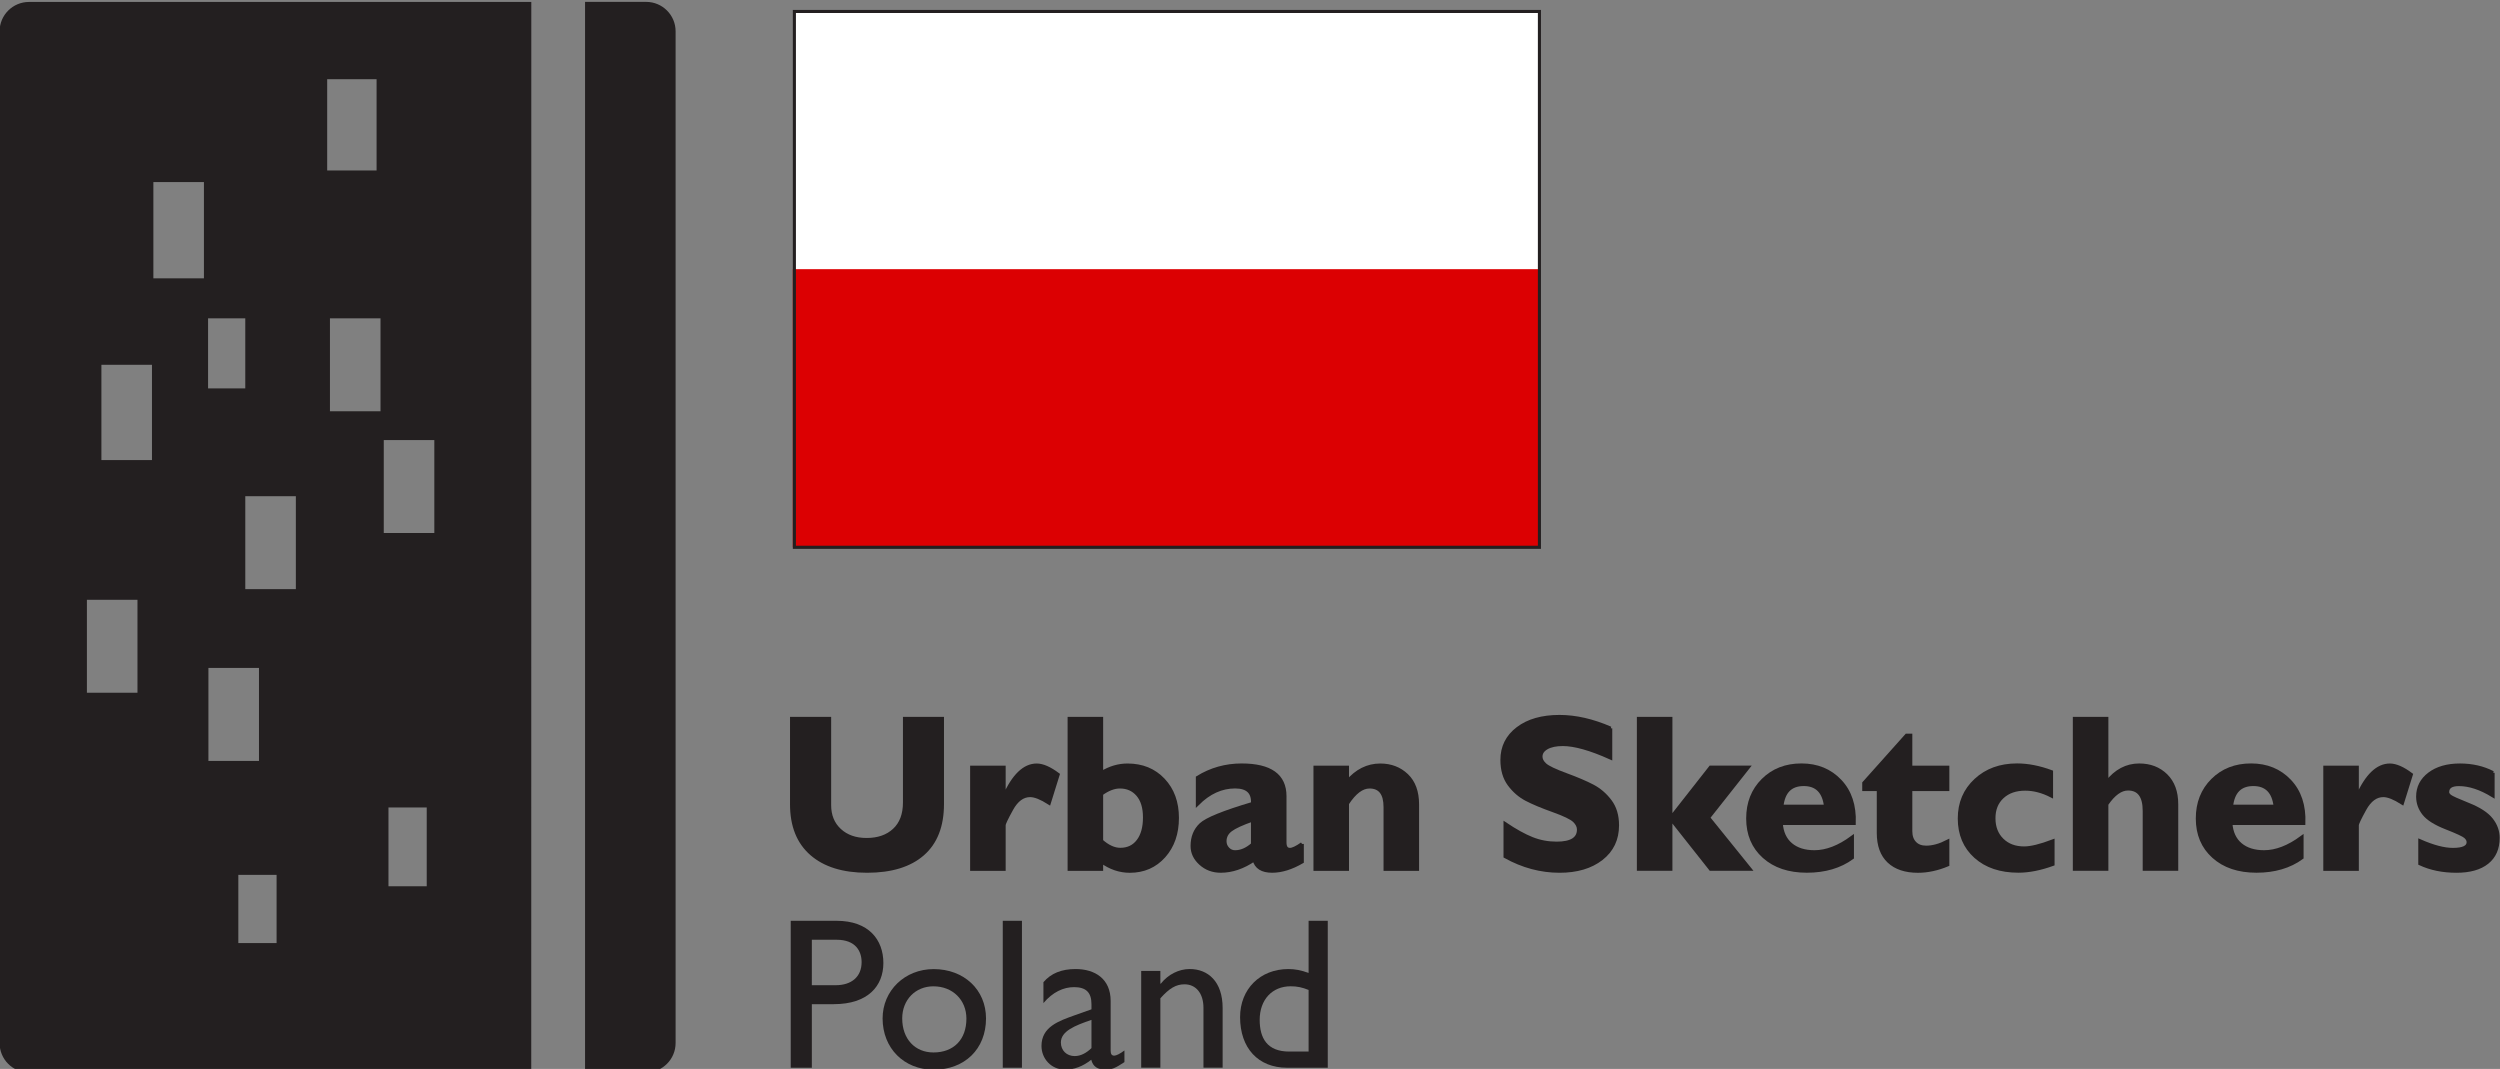 <?xml version="1.0" encoding="UTF-8"?>
<svg width="57.646mm" height="24.648mm" version="1.1" viewBox="0 0 57.646 24.648" xmlns="http://www.w3.org/2000/svg" xmlns:cc="http://creativecommons.org/ns#" xmlns:dc="http://purl.org/dc/elements/1.1/" xmlns:rdf="http://www.w3.org/1999/02/22-rdf-syntax-ns#">
 <rect x="0" y="0" width="57.646" height="24.648" fill="#808080" stroke="none"/>
 <g transform="translate(24.17 -100.05)">
  <g transform="matrix(.27 0 0 .27 -17.654 73.08)" fill="#231f20">
   <path d="m25.831 100.05h5.22c1.387 0 2.513 1.125 2.513 2.513v86.401c0 1.387-1.125 2.513-2.513 2.513h-5.22z"/>
   <path d="m12.959 145.41h-4.318v-7.938h4.318zm-0.649 30.167h-3.268v-6.732h3.268zm-3.947-40.563h-4.318v-7.938h4.318zm-4.555-28.361h4.219v7.796h-4.219zm-2.675 43.548h-4.318v-7.938h4.318zm-1.645 30.226h-3.268v-5.821h3.268zm-5.822-23.494h4.318v7.938h-4.318zm-0.03-29.857h3.178v5.983h-3.178zm-0.353-3.416h-4.318v-8.225h4.318zm-4.438 15.517h-4.318v-8.132h4.318zm-1.238 19.873h-4.318v-7.938h4.318zm-5.811-58.995h-3.451c-1.388 0-2.513 1.125-2.513 2.513v86.401c0 1.388 1.125 2.513 2.513 2.513h42.891l5e-3 -91.426z"/>
  </g>
  <g transform="matrix(.233 0 0 .233 22.119 45.092)">
   <g transform="matrix(.353 0 0 -.353 -109.13 306.99)">
    <path d="m0 0h10.503v-23.935c0-6.156-1.821-10.825-5.463-14.003-3.642-3.18-8.843-4.769-15.604-4.769-6.681 0-11.867 1.609-15.559 4.829-3.692 3.219-5.538 7.847-5.538 13.884v23.994h10.534v-24.236c0-2.938 0.96-5.292 2.882-7.063 1.921-1.77 4.441-2.655 7.56-2.655 3.24 0 5.83 0.905 7.772 2.716 1.942 1.81 2.913 4.386 2.913 7.726z" fill="#231f20"/>
   </g>
   <g transform="matrix(.353 0 0 -.353 -109.13 306.99)">
    <path d="m0 0h10.503v-23.935c0-6.156-1.821-10.825-5.463-14.003-3.642-3.18-8.843-4.769-15.604-4.769-6.681 0-11.867 1.609-15.559 4.829-3.692 3.219-5.538 7.847-5.538 13.884v23.994h10.534v-24.236c0-2.938 0.96-5.292 2.882-7.063 1.921-1.77 4.441-2.655 7.56-2.655 3.24 0 5.83 0.905 7.772 2.716 1.942 1.81 2.913 4.386 2.913 7.726z" fill="none" stroke="#231f20"/>
   </g>
   <g transform="matrix(.353 0 0 -.353 -99.318 311.82)">
    <path d="m0 0v-8.149h0.121c2.595 5.835 5.623 8.753 9.085 8.753 1.649 0 3.631-0.867 5.945-2.596l-2.475-7.939c-2.214 1.409-3.984 2.114-5.312 2.114-2.072 0-3.818-1.286-5.236-3.855-1.419-2.568-2.128-4.065-2.128-4.488v-12.332h-8.964v28.492z" fill="#231f20"/>
   </g>
   <g transform="matrix(.353 0 0 -.353 -99.318 311.82)">
    <path d="m0 0v-8.149h0.121c2.595 5.835 5.623 8.753 9.085 8.753 1.649 0 3.631-0.867 5.945-2.596l-2.475-7.939c-2.214 1.409-3.984 2.114-5.312 2.114-2.072 0-3.818-1.286-5.236-3.855-1.419-2.568-2.128-4.065-2.128-4.488v-12.332h-8.964v28.492z" fill="none" stroke="#231f20"/>
   </g>
   <g transform="matrix(.353 0 0 -.353 -89.671 314.43)">
    <path d="m0 0v-13.219c1.811-1.61 3.581-2.415 5.312-2.415 2.132 0 3.808 0.8 5.025 2.4 1.218 1.599 1.826 3.807 1.826 6.625 0 2.736-0.639 4.854-1.916 6.353-1.278 1.498-2.963 2.248-5.056 2.248-1.629 0-3.36-0.664-5.191-1.992m0 21.067v-15.242c2.354 1.449 4.799 2.174 7.334 2.174 4.105 0 7.45-1.37 10.036-4.109 2.585-2.74 3.878-6.285 3.878-10.635 0-4.371-1.243-7.946-3.727-10.726-2.486-2.779-5.67-4.169-9.553-4.169-2.817 0-5.473 0.906-7.968 2.716v-2.173h-8.964v42.164z" fill="#231f20"/>
   </g>
   <g transform="matrix(.353 0 0 -.353 -89.671 314.43)">
    <path d="m0 0v-13.219c1.811-1.61 3.581-2.415 5.312-2.415 2.132 0 3.808 0.8 5.025 2.4 1.218 1.599 1.826 3.807 1.826 6.625 0 2.736-0.639 4.854-1.916 6.353-1.278 1.498-2.963 2.248-5.056 2.248-1.629 0-3.36-0.664-5.191-1.992zm0 21.067v-15.242c2.354 1.449 4.799 2.174 7.334 2.174 4.105 0 7.45-1.37 10.036-4.109 2.585-2.74 3.878-6.285 3.878-10.635 0-4.371-1.243-7.946-3.727-10.726-2.486-2.779-5.67-4.169-9.553-4.169-2.817 0-5.473 0.906-7.968 2.716v-2.173h-8.964v42.164z" fill="none" stroke="#231f20"/>
   </g>
   <g transform="matrix(.353 0 0 -.353 -74.69 319.43)">
    <path d="m0 0v6.904c-2.999-1.05-5.056-1.994-6.172-2.831-1.117-0.838-1.675-1.903-1.675-3.195 0-0.828 0.281-1.539 0.845-2.135 0.563-0.596 1.247-0.893 2.052-0.893 1.69 0 3.34 0.716 4.95 2.15m13.823 0.113v-4.979c-2.978-1.732-5.775-2.596-8.39-2.596-2.817 0-4.487 1.066-5.011 3.199-3.118-2.133-6.247-3.199-9.386-3.199-2.214 0-4.095 0.7-5.644 2.101-1.55 1.4-2.324 3.028-2.324 4.882 0 2.479 0.8 4.479 2.399 6 1.6 1.522 6.444 3.482 14.533 5.88 0.201 3.179-1.449 4.769-4.95 4.769-3.803 0-7.304-1.59-10.503-4.769v7.304c3.743 2.315 7.857 3.472 12.344 3.472 8.048 0 12.073-2.892 12.073-8.674v-12.995c0-1.329 0.493-1.994 1.479-1.994 0.744 0 1.871 0.533 3.38 1.599" fill="#231f20"/>
   </g>
   <g transform="matrix(.353 0 0 -.353 -74.69 319.43)">
    <path d="m0 0v6.904c-2.999-1.05-5.056-1.994-6.172-2.831-1.117-0.838-1.675-1.903-1.675-3.195 0-0.828 0.281-1.539 0.845-2.135 0.563-0.596 1.247-0.893 2.052-0.893 1.69 0 3.34 0.716 4.95 2.15zm13.823 0.113v-4.979c-2.978-1.732-5.775-2.596-8.39-2.596-2.817 0-4.487 1.066-5.011 3.199-3.118-2.133-6.247-3.199-9.386-3.199-2.214 0-4.095 0.7-5.644 2.101-1.55 1.4-2.324 3.028-2.324 4.882 0 2.479 0.8 4.479 2.399 6 1.6 1.522 6.444 3.482 14.533 5.88 0.201 3.179-1.449 4.769-4.95 4.769-3.803 0-7.304-1.59-10.503-4.769v7.304c3.743 2.315 7.857 3.472 12.344 3.472 8.048 0 12.073-2.892 12.073-8.674v-12.995c0-1.329 0.493-1.994 1.479-1.994 0.744 0 1.871 0.533 3.38 1.599z" fill="none" stroke="#231f20"/>
   </g>
   <g transform="matrix(.353 0 0 -.353 -65.341 311.82)">
    <path d="m0 0v-4.045c2.636 3.099 5.724 4.649 9.266 4.649 2.958 0 5.427-0.948 7.409-2.84 1.982-1.894 2.973-4.604 2.973-8.128v-18.128h-8.964v17.377c0 3.807-1.479 5.712-4.437 5.712-2.112 0-4.195-1.57-6.247-4.708v-18.381h-8.964v28.492z" fill="#231f20"/>
   </g>
   <g transform="matrix(.353 0 0 -.353 -65.341 311.82)">
    <path d="m0 0v-4.045c2.636 3.099 5.724 4.649 9.266 4.649 2.958 0 5.427-0.948 7.409-2.84 1.982-1.894 2.973-4.604 2.973-8.128v-18.128h-8.964v17.377c0 3.807-1.479 5.712-4.437 5.712-2.112 0-4.195-1.57-6.247-4.708v-18.381h-8.964v28.492z" fill="none" stroke="#231f20"/>
   </g>
   <g transform="matrix(.353 0 0 -.353 -39.287 307.95)">
    <path d="m0 0v-8.239c-5.595 2.514-10.051 3.772-13.371 3.772-1.892 0-3.396-0.316-4.512-0.95-1.117-0.634-1.676-1.475-1.676-2.521 0-0.804 0.403-1.569 1.208-2.293 0.804-0.724 2.766-1.661 5.885-2.807 3.119-1.147 5.614-2.214 7.486-3.199 1.871-0.987 3.486-2.375 4.843-4.165 1.359-1.791 2.038-4.055 2.038-6.791 0-3.905-1.484-7.013-4.452-9.327-2.969-2.314-6.877-3.47-11.725-3.47-5.233 0-10.303 1.357-15.212 4.074v9.085c2.817-1.892 5.312-3.271 7.485-4.135 2.173-0.865 4.477-1.298 6.911-1.298 4.125 0 6.188 1.297 6.188 3.891 0 0.885-0.413 1.72-1.239 2.504-0.825 0.784-2.812 1.739-5.961 2.865-3.15 1.126-5.645 2.172-7.486 3.139-1.84 0.966-3.43 2.344-4.766 4.136-1.338 1.791-2.007 4.085-2.007 6.883 0 3.622 1.458 6.546 4.376 8.77s6.821 3.336 11.711 3.336c4.506 0 9.265-1.086 14.276-3.26" fill="#231f20"/>
   </g>
   <g transform="matrix(.353 0 0 -.353 -39.287 307.95)">
    <path d="m0 0v-8.239c-5.595 2.514-10.051 3.772-13.371 3.772-1.892 0-3.396-0.316-4.512-0.95-1.117-0.634-1.676-1.475-1.676-2.521 0-0.804 0.403-1.569 1.208-2.293 0.804-0.724 2.766-1.661 5.885-2.807 3.119-1.147 5.614-2.214 7.486-3.199 1.871-0.987 3.486-2.375 4.843-4.165 1.359-1.791 2.038-4.055 2.038-6.791 0-3.905-1.484-7.013-4.452-9.327-2.969-2.314-6.877-3.47-11.725-3.47-5.233 0-10.303 1.357-15.212 4.074v9.085c2.817-1.892 5.312-3.271 7.485-4.135 2.173-0.865 4.477-1.298 6.911-1.298 4.125 0 6.188 1.297 6.188 3.891 0 0.885-0.413 1.72-1.239 2.504-0.825 0.784-2.812 1.739-5.961 2.865-3.15 1.126-5.645 2.172-7.486 3.139-1.84 0.966-3.43 2.344-4.766 4.136-1.338 1.791-2.007 4.085-2.007 6.883 0 3.622 1.458 6.546 4.376 8.77s6.821 3.336 11.711 3.336c4.506 0 9.265-1.086 14.276-3.26z" fill="none" stroke="#231f20"/>
   </g>
   <g transform="matrix(.353 0 0 -.353 -33.335 306.99)">
    <path d="m0 0v-27.768h0.121l11.062 14.096h10.518l-11.138-14.096 11.621-14.396h-10.967l-11.096 14.034h-0.121v-14.034h-8.964v42.164z" fill="#231f20"/>
   </g>
   <g transform="matrix(.353 0 0 -.353 -33.335 306.99)">
    <path d="m0 0v-27.768h0.121l11.062 14.096h10.518l-11.138-14.096 11.621-14.396h-10.967l-11.096 14.034h-0.121v-14.034h-8.964v42.164z" fill="none" stroke="#231f20"/>
   </g>
   <g transform="matrix(.353 0 0 -.353 -22.347 315.68)">
    <path d="m0 0h12.374c-0.482 4.145-2.546 6.217-6.187 6.217-3.682 0-5.745-2.072-6.187-6.217m19.769-8.692v-5.645c-3.421-2.495-7.657-3.742-12.706-3.742-5.011 0-9.015 1.344-12.013 4.033s-4.497 6.249-4.497 10.68c0 4.35 1.408 7.926 4.225 10.725 2.817 2.8 6.409 4.201 10.775 4.201 4.386 0 7.983-1.475 10.79-4.422 2.807-2.949 4.12-6.897 3.939-11.847h-20.464c0.182-2.585 1.097-4.575 2.747-5.969 1.65-1.393 3.864-2.09 6.64-2.09 3.36 0 6.882 1.359 10.564 4.076" fill="#231f20"/>
   </g>
   <g transform="matrix(.353 0 0 -.353 -22.347 315.68)">
    <path d="m0 0h12.374c-0.482 4.145-2.546 6.217-6.187 6.217-3.682 0-5.745-2.072-6.187-6.217zm19.769-8.692v-5.645c-3.421-2.495-7.657-3.742-12.706-3.742-5.011 0-9.015 1.344-12.013 4.033s-4.497 6.249-4.497 10.68c0 4.35 1.408 7.926 4.225 10.725 2.817 2.8 6.409 4.201 10.775 4.201 4.386 0 7.983-1.475 10.79-4.422 2.807-2.949 4.12-6.897 3.939-11.847h-20.464c0.182-2.585 1.097-4.575 2.747-5.969 1.65-1.393 3.864-2.09 6.64-2.09 3.36 0 6.882 1.359 10.564 4.076z" fill="none" stroke="#231f20"/>
   </g>
   <g transform="matrix(.353 0 0 -.353 -5.928 311.82)">
    <path d="m0 0v-6.127h-10.383v-11.741c0-1.408 0.388-2.521 1.162-3.335 0.775-0.816 1.846-1.223 3.215-1.223 1.851 0 3.853 0.554 6.006 1.66v-6.489c-2.857-1.187-5.624-1.78-8.3-1.78-3.501 0-6.218 0.905-8.149 2.716-1.932 1.811-2.898 4.466-2.898 7.968v12.224h-4.074v1.75l11.922 13.341h1.116v-8.964z" fill="#231f20"/>
   </g>
   <g transform="matrix(.353 0 0 -.353 -5.928 311.82)">
    <path d="m0 0v-6.127h-10.383v-11.741c0-1.408 0.388-2.521 1.162-3.335 0.775-0.816 1.846-1.223 3.215-1.223 1.851 0 3.853 0.554 6.006 1.66v-6.489c-2.857-1.187-5.624-1.78-8.3-1.78-3.501 0-6.218 0.905-8.149 2.716-1.932 1.811-2.898 4.466-2.898 7.968v12.224h-4.074v1.75l11.922 13.341h1.116v-8.964z" fill="none" stroke="#231f20"/>
   </g>
   <g transform="matrix(.353 0 0 -.353 4.485 319.12)">
    <path d="m0 0v-6.429c-3.501-1.267-6.711-1.901-9.628-1.901-5.01 0-9.015 1.344-12.013 4.033s-4.497 6.249-4.497 10.68c0 4.331 1.514 7.901 4.543 10.711 3.028 2.809 6.886 4.215 11.574 4.215 3.019 0 6.218-0.624 9.598-1.872v-6.67c-2.474 1.267-4.909 1.901-7.304 1.901-2.675 0-4.819-0.746-6.428-2.237-1.611-1.493-2.414-3.488-2.414-5.988 0-2.519 0.784-4.549 2.353-6.091 1.57-1.543 3.632-2.314 6.188-2.314 1.891 0 4.567 0.653 8.028 1.962" fill="#231f20"/>
   </g>
   <g transform="matrix(.353 0 0 -.353 4.485 319.12)">
    <path d="m0 0v-6.429c-3.501-1.267-6.711-1.901-9.628-1.901-5.01 0-9.015 1.344-12.013 4.033s-4.497 6.249-4.497 10.68c0 4.331 1.514 7.901 4.543 10.711 3.028 2.809 6.886 4.215 11.574 4.215 3.019 0 6.218-0.624 9.598-1.872v-6.67c-2.474 1.267-4.909 1.901-7.304 1.901-2.675 0-4.819-0.746-6.428-2.237-1.611-1.493-2.414-3.488-2.414-5.988 0-2.519 0.784-4.549 2.353-6.091 1.57-1.543 3.632-2.314 6.188-2.314 1.891 0 4.567 0.653 8.028 1.962z" fill="none" stroke="#231f20"/>
   </g>
   <g transform="matrix(.353 0 0 -.353 9.809 306.99)">
    <path d="m0 0v-17.838h0.121c2.494 3.18 5.503 4.77 9.025 4.77 3.038 0 5.538-0.963 7.5-2.886 1.961-1.924 2.942-4.598 2.942-8.022v-18.188h-8.964v16.29c0 4.15-1.539 6.226-4.617 6.226-2.033 0-4.035-1.441-6.007-4.322v-18.194h-8.964v42.164z" fill="#231f20"/>
   </g>
   <g transform="matrix(.353 0 0 -.353 9.809 306.99)">
    <path d="m0 0v-17.838h0.121c2.494 3.18 5.503 4.77 9.025 4.77 3.038 0 5.538-0.963 7.5-2.886 1.961-1.924 2.942-4.598 2.942-8.022v-18.188h-8.964v16.29c0 4.15-1.539 6.226-4.617 6.226-2.033 0-4.035-1.441-6.007-4.322v-18.194h-8.964v42.164z" fill="none" stroke="#231f20"/>
   </g>
   <g transform="matrix(.353 0 0 -.353 22.149 315.68)">
    <path d="m0 0h12.374c-0.482 4.145-2.546 6.217-6.187 6.217-3.682 0-5.745-2.072-6.187-6.217m19.769-8.692v-5.645c-3.421-2.495-7.657-3.742-12.706-3.742-5.011 0-9.015 1.344-12.013 4.033s-4.497 6.249-4.497 10.68c0 4.35 1.408 7.926 4.225 10.725 2.817 2.8 6.409 4.201 10.775 4.201 4.386 0 7.983-1.475 10.79-4.422 2.807-2.949 4.12-6.897 3.939-11.847h-20.464c0.182-2.585 1.097-4.575 2.747-5.969 1.65-1.393 3.864-2.09 6.64-2.09 3.36 0 6.882 1.359 10.564 4.076" fill="#231f20"/>
   </g>
   <g transform="matrix(.353 0 0 -.353 22.149 315.68)">
    <path d="m0 0h12.374c-0.482 4.145-2.546 6.217-6.187 6.217-3.682 0-5.745-2.072-6.187-6.217zm19.769-8.692v-5.645c-3.421-2.495-7.657-3.742-12.706-3.742-5.011 0-9.015 1.344-12.013 4.033s-4.497 6.249-4.497 10.68c0 4.35 1.408 7.926 4.225 10.725 2.817 2.8 6.409 4.201 10.775 4.201 4.386 0 7.983-1.475 10.79-4.422 2.807-2.949 4.12-6.897 3.939-11.847h-20.464c0.182-2.585 1.097-4.575 2.747-5.969 1.65-1.393 3.864-2.09 6.64-2.09 3.36 0 6.882 1.359 10.564 4.076z" fill="none" stroke="#231f20"/>
   </g>
   <g transform="matrix(.353 0 0 -.353 34.596 311.82)">
    <path d="m0 0v-8.149h0.121c2.595 5.835 5.623 8.753 9.084 8.753 1.65 0 3.632-0.867 5.946-2.596l-2.474-7.939c-2.214 1.409-3.985 2.114-5.313 2.114-2.072 0-3.818-1.286-5.236-3.855-1.419-2.568-2.128-4.065-2.128-4.488v-12.332h-8.964v28.492z" fill="#231f20"/>
   </g>
   <g transform="matrix(.353 0 0 -.353 34.596 311.82)">
    <path d="m0 0v-8.149h0.121c2.595 5.835 5.623 8.753 9.084 8.753 1.65 0 3.632-0.867 5.946-2.596l-2.474-7.939c-2.214 1.409-3.985 2.114-5.313 2.114-2.072 0-3.818-1.286-5.236-3.855-1.419-2.568-2.128-4.065-2.128-4.488v-12.332h-8.964v28.492z" fill="none" stroke="#231f20"/>
   </g>
   <g transform="matrix(.353 0 0 -.353 48.033 312.35)">
    <path d="m0 0v-6.368c-3.421 2.093-6.591 3.139-9.508 3.139-2.153 0-3.229-0.735-3.229-2.203 0-0.382 0.226-0.759 0.681-1.131 0.453-0.374 2.189-1.161 5.206-2.362 3.017-1.202 5.149-2.589 6.397-4.159 1.247-1.571 1.871-3.293 1.871-5.166 0-2.962-1.006-5.248-3.018-6.858-2.012-1.613-4.879-2.417-8.602-2.417-3.823 0-7.224 0.694-10.201 2.082v6.308c3.662-1.61 6.73-2.415 9.205-2.415 2.897 0 4.346 0.702 4.346 2.108 0 0.542-0.268 1.053-0.803 1.535-0.537 0.481-2.332 1.32-5.388 2.515-3.056 1.197-5.147 2.509-6.273 3.939-1.128 1.43-1.691 3.021-1.691 4.774 0 2.598 1.081 4.712 3.244 6.344s5.016 2.448 8.557 2.448c3.4 0 6.469-0.705 9.206-2.113" fill="#231f20"/>
   </g>
   <g transform="matrix(.353 0 0 -.353 48.033 312.35)">
    <path d="m0 0v-6.368c-3.421 2.093-6.591 3.139-9.508 3.139-2.153 0-3.229-0.735-3.229-2.203 0-0.382 0.226-0.759 0.681-1.131 0.453-0.374 2.189-1.161 5.206-2.362 3.017-1.202 5.149-2.589 6.397-4.159 1.247-1.571 1.871-3.293 1.871-5.166 0-2.962-1.006-5.248-3.018-6.858-2.012-1.613-4.879-2.417-8.602-2.417-3.823 0-7.224 0.694-10.201 2.082v6.308c3.662-1.61 6.73-2.415 9.205-2.415 2.897 0 4.346 0.702 4.346 2.108 0 0.542-0.268 1.053-0.803 1.535-0.537 0.481-2.332 1.32-5.388 2.515-3.056 1.197-5.147 2.509-6.273 3.939-1.128 1.43-1.691 3.021-1.691 4.774 0 2.598 1.081 4.712 3.244 6.344s5.016 2.448 8.557 2.448c3.4 0 6.469-0.705 9.206-2.113z" fill="none" stroke="#231f20"/>
   </g>
  </g>
  <g transform="matrix(.225 0 0 .225 -14.987 81.637)" fill="#231f20">
   <path d="m40.222 176.2v15.058h2.164v-6.513h2.252c3.489 0 5.078-1.855 5.078-4.217 0-2.385-1.501-4.327-4.791-4.327zm2.164 1.943h2.539c1.965 0 2.561 1.192 2.561 2.296 0 1.501-1.038 2.362-2.65 2.362h-2.451z" style="font-feature-settings:normal;font-variant-caps:normal;font-variant-ligatures:normal;font-variant-numeric:normal"/>
   <path d="m54.87 181.15c-2.959 0-5.233 2.208-5.233 5.056 0 3.047 2.186 5.255 5.233 5.255 3.179 0 5.365-2.12 5.365-5.255 0-2.937-2.252-5.056-5.365-5.056zm-0.022 1.766c1.965 0 3.378 1.391 3.378 3.312 0 2.142-1.303 3.466-3.378 3.466-1.899 0-3.201-1.391-3.201-3.489 0-1.899 1.347-3.29 3.201-3.29z" style="font-feature-settings:normal;font-variant-caps:normal;font-variant-ligatures:normal;font-variant-numeric:normal"/>
   <path d="m63.917 176.2h-1.965v15.058h1.965z" style="font-feature-settings:normal;font-variant-caps:normal;font-variant-ligatures:normal;font-variant-numeric:normal"/>
   <path d="m74.421 189.49c-0.442 0.331-0.839 0.53-1.038 0.53-0.243 0-0.375-0.132-0.375-0.508v-5.1c0-2.252-1.59-3.268-3.599-3.268-1.435 0-2.517 0.442-3.29 1.347v2.142c0.949-1.126 2.053-1.634 3.135-1.634 1.192 0 1.788 0.508 1.788 1.744v0.53l-1.744 0.618c-1.59 0.574-3.378 1.17-3.378 3.135 0 1.281 0.971 2.429 2.429 2.429 0.905 0 1.81-0.331 2.672-1.016 0.177 0.707 0.64 1.016 1.501 1.016 0.618 0 0.994-0.177 1.899-0.773zm-3.378-0.243c-0.53 0.508-1.104 0.817-1.722 0.817-0.817 0-1.413-0.574-1.413-1.391 0-1.17 1.457-1.744 3.135-2.318z" style="font-feature-settings:normal;font-variant-caps:normal;font-variant-ligatures:normal;font-variant-numeric:normal"/>
   <path d="m78.103 181.34h-1.965v9.914h1.965v-7.109c0.927-1.038 1.612-1.435 2.473-1.435 1.192 0 1.943 0.949 1.943 2.407v6.138h1.965v-6.116c0-2.716-1.501-3.996-3.378-3.996-1.104 0-2.208 0.552-2.959 1.501h-0.044z" style="font-feature-settings:normal;font-variant-caps:normal;font-variant-ligatures:normal;font-variant-numeric:normal"/>
   <path d="m95.259 176.2h-1.965v5.343c-0.795-0.287-1.413-0.397-2.075-0.397-2.892 0-4.946 2.053-4.946 4.924 0 3.179 1.855 5.189 4.813 5.189h4.173zm-1.965 13.402h-1.987c-2.274 0-3.025-1.391-3.025-3.246 0-2.075 1.281-3.444 3.179-3.444 0.662 0 1.17 0.11 1.833 0.375z" style="font-feature-settings:normal;font-variant-caps:normal;font-variant-ligatures:normal;font-variant-numeric:normal"/>
  </g>
  <g transform="matrix(.285 0 0 .285 -18.329 71.518)">
   <rect x="43.806" y="101.07" width="60.181" height="21.251" fill="#fff"/>
   <rect x="43.647" y="121.89" width="60.407" height="22.496" fill="#dc0002" fill-rule="evenodd" style="paint-order:stroke markers fill"/>
   <rect x="43.776" y="101.04" width="60.279" height="43.352" fill="none" stroke="#231f20" stroke-linecap="round" stroke-width=".25" style="paint-order:stroke markers fill"/>
  </g>
 </g>
</svg>
